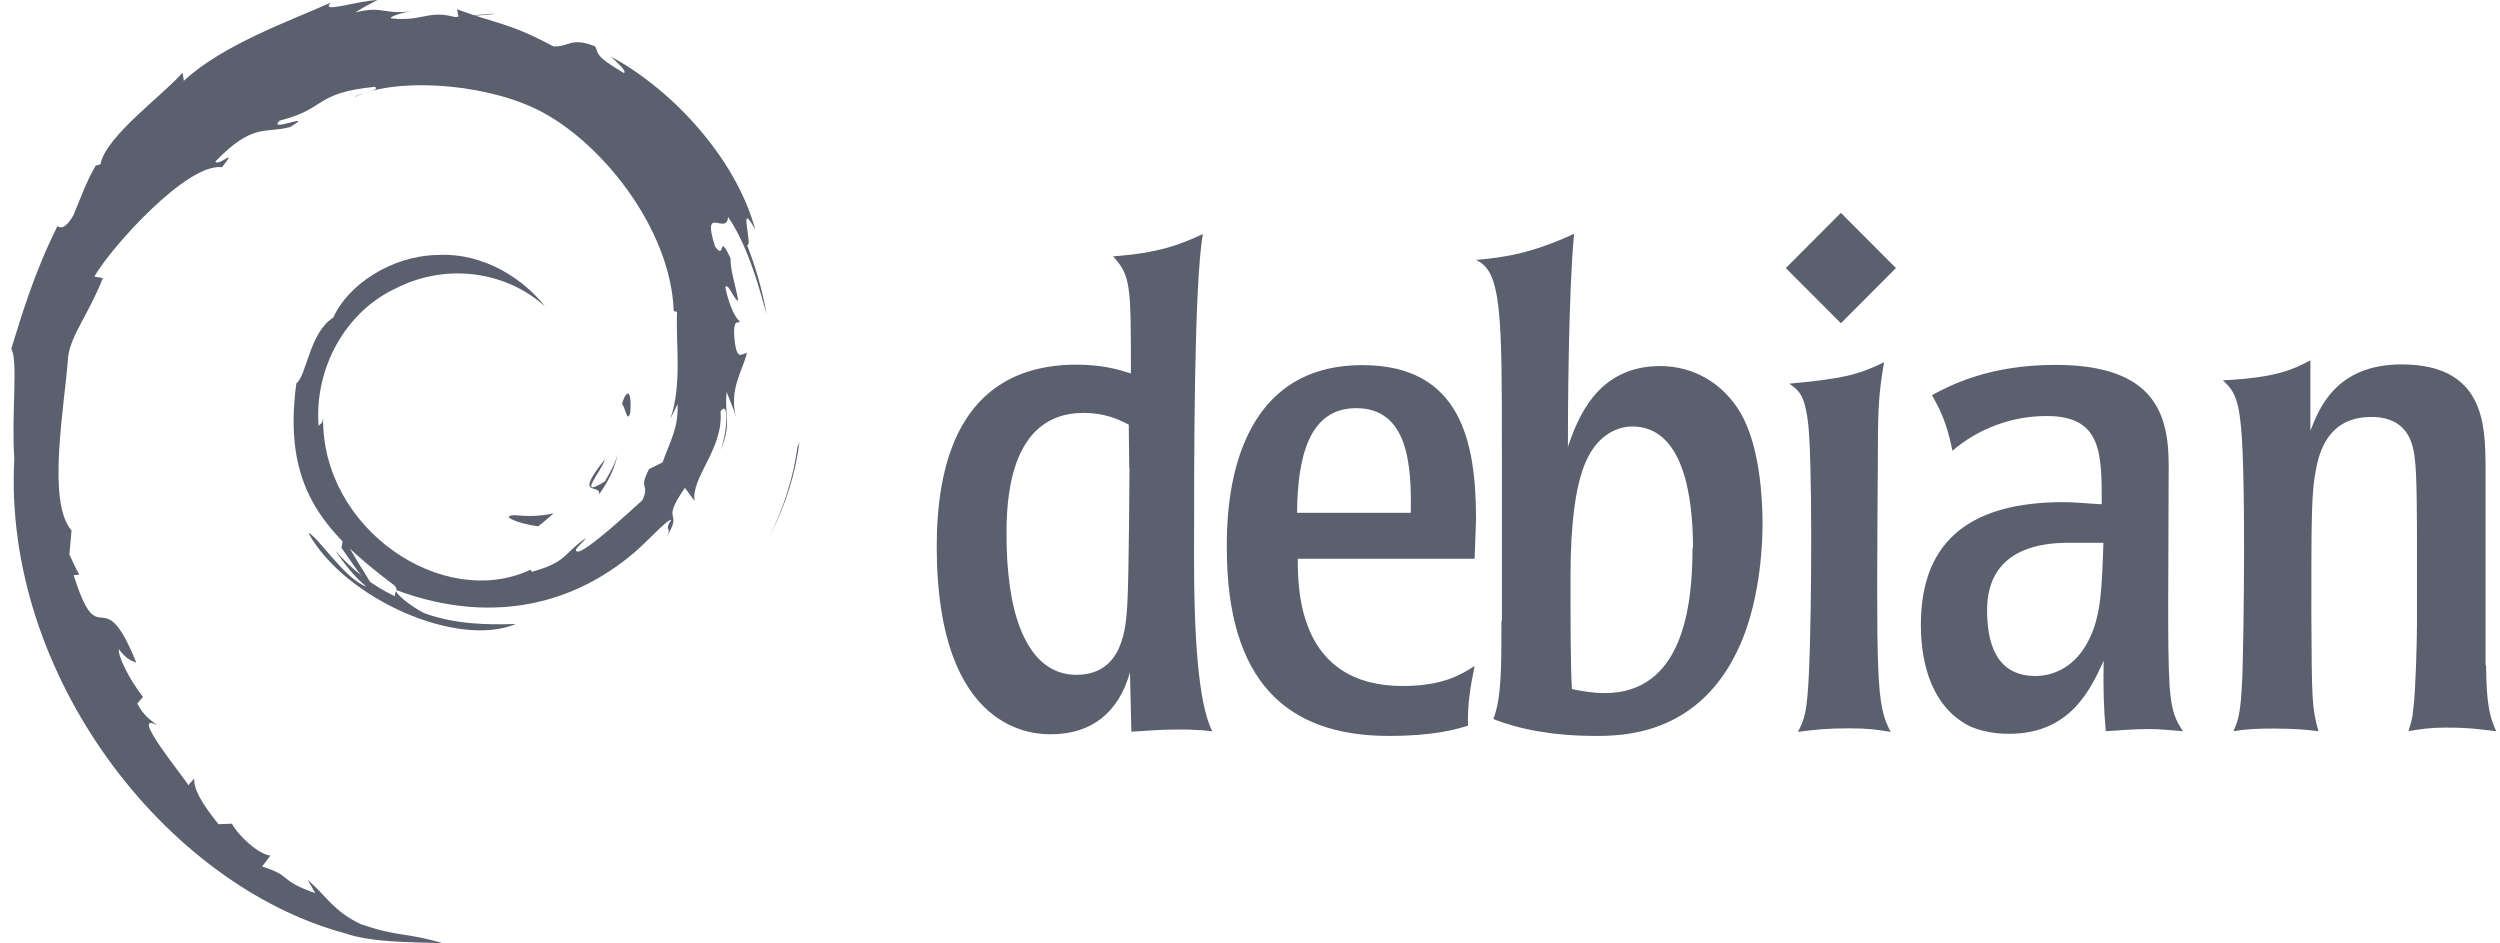 <svg width="167" height="63" viewBox="0 0 167 63" fill="none" xmlns="http://www.w3.org/2000/svg">
<path d="M34.381 34.416C33.335 34.447 34.587 34.972 35.951 35.162C36.332 34.86 36.681 34.559 36.982 34.288C36.126 34.495 35.253 34.495 34.381 34.416ZM40.026 33.017C40.645 32.143 41.104 31.222 41.279 30.237C41.136 30.936 40.755 31.54 40.407 32.159C38.441 33.383 40.232 31.428 40.407 30.682C38.282 33.335 40.105 32.255 40.026 33.001M42.103 27.567C42.23 25.661 41.723 26.264 41.548 26.995C41.755 27.122 41.897 28.346 42.103 27.567ZM30.417 1.732C30.972 1.827 31.638 1.907 31.543 2.034C32.146 1.907 32.288 1.779 30.417 1.732ZM31.543 2.05L31.147 2.129L31.527 2.097L31.559 2.05M45.259 26.916C45.338 28.616 44.767 29.442 44.26 30.888L43.356 31.333C42.611 32.779 43.435 32.255 42.912 33.414C41.77 34.447 39.392 36.64 38.647 36.846C38.092 36.846 39.027 36.195 39.138 35.941C37.584 37.021 37.886 37.546 35.523 38.197L35.444 38.054C29.608 40.803 21.474 35.353 21.585 27.901C21.538 28.378 21.411 28.251 21.284 28.457C20.983 24.628 23.06 20.783 26.548 19.21C29.973 17.51 33.953 18.209 36.411 20.481C35.063 18.733 32.399 16.858 29.228 17.033C26.136 17.081 23.218 19.051 22.267 21.212C20.666 22.213 20.491 25.089 19.794 25.613C18.874 32.461 21.538 35.448 26.088 38.912C26.818 39.389 26.295 39.468 26.39 39.834C24.899 39.135 23.488 38.054 22.378 36.751C22.981 37.625 23.631 38.499 24.471 39.182C23.044 38.706 21.157 35.734 20.602 35.607C23.044 40.008 30.56 43.329 34.476 41.677C32.653 41.756 30.354 41.709 28.308 40.946C27.452 40.501 26.295 39.595 26.485 39.421C31.844 41.423 37.362 40.946 42.008 37.212C43.182 36.29 44.482 34.733 44.846 34.717C44.291 35.575 44.942 35.115 44.529 35.861C45.703 33.955 44.038 35.083 45.75 32.588L46.4 33.462C46.147 31.889 48.351 29.967 48.129 27.488C48.62 26.741 48.684 28.314 48.16 30.062C48.906 28.108 48.367 27.806 48.541 26.185C48.747 26.741 49.017 27.313 49.159 27.853C48.684 25.978 49.651 24.675 49.889 23.595C49.635 23.5 49.144 24.421 49.033 22.197C49.064 21.228 49.302 21.704 49.413 21.45C49.207 21.355 48.747 20.592 48.446 19.178C48.668 18.86 49.017 20.052 49.318 20.084C49.112 18.956 48.795 18.113 48.795 17.239C47.923 15.412 48.493 17.494 47.764 16.461C46.844 13.553 48.541 15.794 48.636 14.491C50.032 16.509 50.84 19.686 51.205 20.989C50.935 19.384 50.475 17.843 49.905 16.366C50.333 16.54 49.239 13.092 50.46 15.365C49.144 10.487 44.799 5.911 40.803 3.781C41.295 4.226 41.897 4.782 41.675 4.878C39.677 3.702 40.026 3.607 39.757 3.098C38.139 2.447 38.028 3.146 36.966 3.098C33.922 1.478 33.319 1.652 30.528 0.62L30.655 1.223C28.641 0.556 28.308 1.478 26.12 1.223C25.993 1.128 26.818 0.842 27.515 0.747C25.565 1.001 25.645 0.365 23.742 0.826C24.217 0.508 24.709 0.27 25.216 -0C23.615 0.095 21.395 0.921 22.093 0.175C19.492 1.35 14.878 2.971 12.278 5.402L12.198 4.846C10.993 6.276 7.029 9.12 6.712 10.979L6.395 11.059C5.776 12.107 5.364 13.283 4.904 14.379C4.112 15.762 3.731 14.904 3.826 15.126C2.225 18.352 1.448 21.085 0.75 23.309C1.226 24.04 0.75 27.679 0.956 30.618C0.163 45.077 11.057 59.107 23.012 62.333C24.756 62.952 27.357 62.936 29.577 63C26.96 62.253 26.628 62.603 24.09 61.729C22.267 60.855 21.839 59.886 20.539 58.758L21.062 59.663C18.509 58.758 19.587 58.535 17.51 57.884L18.065 57.153C17.241 57.073 15.861 55.755 15.496 55.024L14.593 55.055C13.514 53.705 12.928 52.751 12.975 52.005L12.579 52.45C12.262 51.878 8.583 47.429 10.486 48.446C10.137 48.128 9.661 47.921 9.17 47L9.55 46.555C8.631 45.379 7.885 43.854 7.933 43.361C8.424 44.013 8.757 44.14 9.106 44.267C6.791 38.515 6.664 43.949 4.92 38.419L5.301 38.388C5.031 37.959 4.857 37.482 4.635 37.037L4.778 35.432C3.113 33.51 4.302 27.25 4.556 23.802C4.73 22.403 5.951 20.926 6.871 18.574L6.3 18.479C7.378 16.572 12.484 10.868 14.83 11.17C15.972 9.724 14.608 11.17 14.386 10.789C16.908 8.183 17.685 8.945 19.381 8.485C21.205 7.404 17.811 8.914 18.683 8.056C21.855 7.261 20.935 6.212 25.042 5.799C25.47 6.054 24.043 6.181 23.662 6.498C26.279 5.196 32.003 5.497 35.697 7.229C39.994 9.231 44.815 15.19 45.005 20.783L45.227 20.83C45.132 23.055 45.576 25.629 44.783 27.98L45.306 26.9" fill="#5A606E"/>
<path d="M22.949 35.861L22.806 36.592C23.504 37.545 24.059 38.547 24.931 39.261C24.281 38.038 23.805 37.53 22.965 35.861M24.582 35.782C24.201 35.385 24.011 34.876 23.757 34.4C23.979 35.258 24.455 35.972 24.899 36.719L24.582 35.766M53.409 29.49L53.266 29.887C52.996 31.889 52.362 33.891 51.443 35.734C52.473 33.78 53.139 31.651 53.409 29.474M30.623 1.223C31.321 0.969 32.367 1.08 33.113 0.905C32.145 0.985 31.162 1.033 30.195 1.16L30.623 1.239M5.729 14.475C5.903 16 4.587 16.572 6.03 15.571C6.775 13.871 5.713 15.126 5.729 14.475ZM4.064 21.498C4.381 20.497 4.46 19.877 4.587 19.289C3.667 20.433 4.159 20.687 4.064 21.498Z" fill="#5A606E"/>
<path d="M62.574 36.529C62.574 49.049 69.218 49.049 70.201 49.049C72.96 49.049 74.736 47.556 75.481 44.918L75.576 48.874C76.432 48.843 77.273 48.731 78.636 48.731C79.112 48.731 79.524 48.731 79.857 48.763C80.19 48.763 80.571 48.795 80.983 48.859C80.269 47.428 79.762 44.251 79.762 37.291C79.762 30.332 79.762 19.114 80.349 15.635C78.747 16.381 77.384 16.89 74.355 17.128C75.544 18.431 75.544 19.067 75.544 24.946C74.688 24.675 73.641 24.358 71.834 24.358C63.874 24.421 62.574 31.349 62.574 36.497M75.449 31.269C75.449 31.269 75.417 38.467 75.306 40.342C75.211 41.836 75.069 45.077 71.897 45.077C68.726 45.077 67.806 41.295 67.537 39.659C67.236 37.847 67.236 36.322 67.236 35.671C67.236 33.526 67.378 27.583 72.373 27.583C73.863 27.583 74.72 28.028 75.401 28.362L75.433 31.269H75.449ZM98.599 34.685C98.599 29.506 97.585 24.39 91.004 24.39C81.95 24.39 81.95 34.415 81.95 36.576C81.95 45.585 86.009 49.16 92.78 49.16C95.809 49.16 97.267 48.716 98.06 48.477C98.028 46.872 98.235 45.855 98.504 44.489C97.585 45.077 96.364 45.824 93.7 45.824C86.786 45.824 86.691 39.516 86.691 37.323H98.504L98.599 34.701M86.644 34.257C86.675 30.57 87.421 27.265 90.592 27.265C94.064 27.265 94.302 31.079 94.239 34.257H86.644ZM100.296 41.454C100.296 44.727 100.296 46.602 99.757 48.032C101.564 48.747 103.848 49.16 106.528 49.16C108.272 49.16 113.266 49.16 115.994 43.599C117.294 41.009 117.738 37.562 117.738 34.94C117.738 33.335 117.564 29.823 116.279 27.599C115.058 25.518 113.044 24.453 110.904 24.453C106.654 24.453 105.386 27.996 104.736 29.839C104.736 27.583 104.767 19.67 105.148 15.619C102.246 16.953 100.486 17.192 98.584 17.366C100.328 18.081 100.328 21.021 100.328 30.57V41.454M113.06 36.608C113.06 40.739 112.315 46.3 107.178 46.3C106.464 46.3 105.576 46.157 105.005 46.03C104.91 44.425 104.91 41.661 104.91 38.483C104.91 34.67 105.322 32.652 105.624 31.698C106.543 28.552 108.652 28.489 109.033 28.489C112.442 28.489 113.092 33.128 113.092 36.608H113.06ZM126.3 48.89C125.412 48.747 124.81 48.652 123.51 48.652C122.083 48.652 121.131 48.747 120.101 48.89C120.545 48.032 120.719 47.635 120.846 44.759C121.02 40.803 121.084 30.221 120.751 28.012C120.513 26.312 120.132 26.074 119.53 25.629C123.177 25.295 124.191 25.009 125.856 24.199C125.523 26.137 125.444 27.138 125.444 30.094C125.349 45.411 125.301 47.047 126.3 48.89ZM128.314 41.756C128.314 44.553 129.17 47.349 131.644 48.541C132.77 49.017 133.864 49.017 134.229 49.017C138.319 49.017 139.683 45.983 140.524 44.139C140.492 46.078 140.524 47.285 140.666 48.843C141.443 48.811 142.268 48.7 143.6 48.7C144.345 48.7 145.058 48.795 145.82 48.843C145.344 48.096 145.074 47.651 144.932 45.903C144.836 44.235 144.836 42.519 144.836 40.167L144.868 31.095C144.868 27.71 143.98 24.374 137.305 24.374C132.912 24.374 130.328 25.708 129.059 26.392C129.598 27.377 130.042 28.203 130.423 30.11C132.167 28.616 134.403 27.79 136.718 27.79C140.397 27.79 140.397 30.253 140.397 33.684C139.54 33.653 138.827 33.541 137.638 33.541C132.025 33.605 128.314 35.798 128.314 41.724M140.508 36.259C140.413 39.055 140.365 40.993 139.62 42.566C138.7 44.584 137.13 45.156 135.973 45.156C133.325 45.156 132.738 42.932 132.738 40.755C132.738 36.592 136.448 36.259 138.145 36.259H140.492H140.508ZM166.068 44.441C166.1 45.935 166.1 47.54 166.75 48.843C165.767 48.747 165.18 48.604 163.372 48.604C162.31 48.604 161.739 48.7 160.883 48.843C161.057 48.255 161.153 48.064 161.216 47.27C161.359 46.253 161.454 42.837 161.454 41.645V36.831C161.454 34.749 161.454 31.714 161.311 30.65C161.216 29.903 161.01 27.853 158.409 27.853C155.809 27.853 155.032 29.728 154.731 31.238C154.398 32.811 154.398 34.479 154.398 41.057C154.43 46.761 154.43 47.27 154.873 48.843C154.128 48.747 153.209 48.668 151.845 48.668C150.783 48.668 150.069 48.7 149.197 48.843C149.498 48.128 149.673 47.778 149.784 45.299C149.879 42.837 150.053 30.84 149.641 27.996C149.435 26.248 148.959 25.851 148.483 25.406C152.099 25.232 153.209 24.66 154.334 24.072V28.775C154.873 27.408 155.968 24.342 160.423 24.342C165.973 24.342 166.005 28.409 166.036 31.063V44.441" fill="#5A606E"/>
<path d="M126.649 17.907L122.971 21.593L119.292 17.907L122.971 14.22L126.649 17.907Z" fill="#5A606E"/>
</svg>
